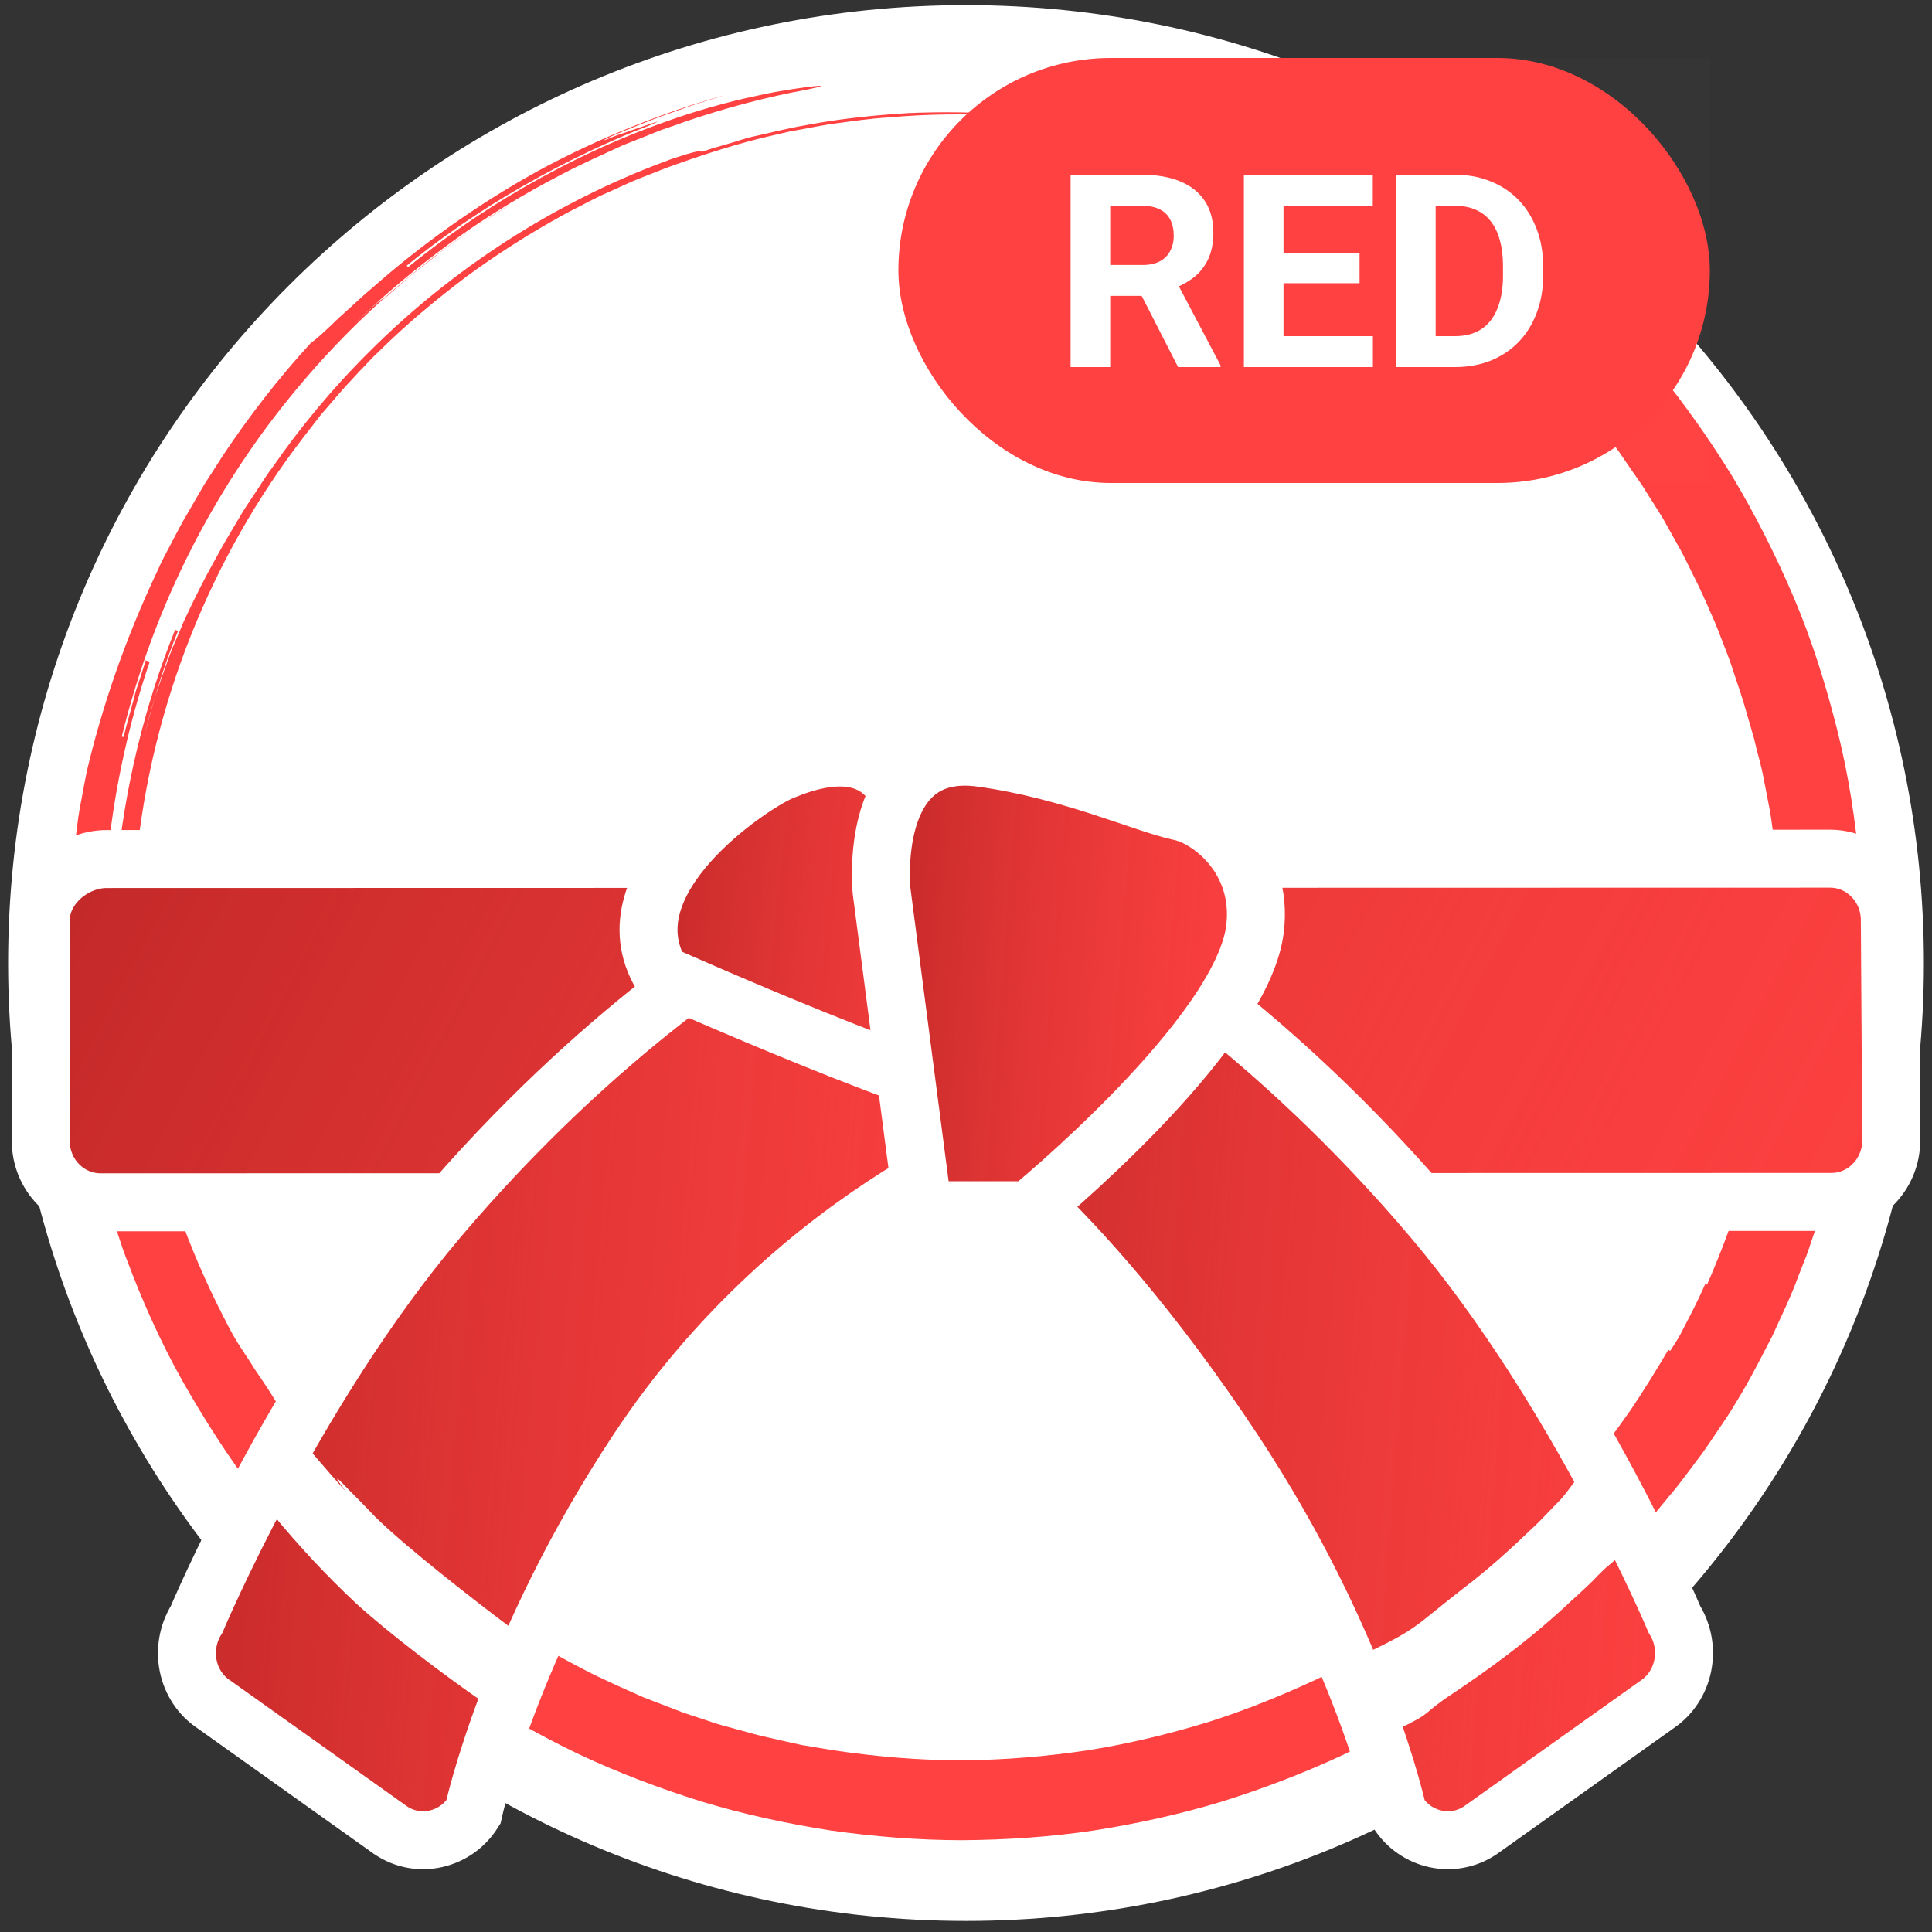 <svg width="100" height="100" viewBox="0 0 100 100" fill="none" xmlns="http://www.w3.org/2000/svg">
<rect x="0" y="0" width="100" height="100" fill="#333333" stroke="none"/>
<g clip-path="url(#clip0_2574_17316)">
<path d="M50 99.426C77.382 99.426 99.58 77.228 99.58 49.846C99.58 22.464 77.382 0.266 50 0.266C22.618 0.266 0.42 22.464 0.42 49.846C0.42 77.228 22.618 99.426 50 99.426Z" fill="white"/>
<path d="M4.817 58.988L4.632 58.206L4.483 57.424C4.39 56.902 4.279 56.381 4.205 55.859C4.075 54.798 3.908 53.755 3.834 52.693C3.89 53.829 4.057 54.947 4.205 56.083C4.409 57.2 4.576 58.336 4.854 59.435C5.077 60.553 5.411 61.651 5.726 62.75L6.264 64.371C6.431 64.911 6.672 65.451 6.858 65.972C7.693 68.095 8.676 70.2 9.845 72.174C11.013 74.167 12.275 76.085 13.722 77.892C15.169 79.698 16.727 81.393 18.416 82.976C20.122 84.54 21.922 85.975 23.833 87.297C25.743 88.582 27.765 89.737 29.843 90.742C31.921 91.729 34.092 92.549 36.281 93.238C38.488 93.908 40.733 94.393 42.996 94.746C45.26 95.063 47.542 95.249 49.823 95.249C52.105 95.231 54.369 95.082 56.613 94.746C58.858 94.393 61.066 93.908 63.218 93.257C65.37 92.586 67.466 91.785 69.47 90.854C71.473 89.886 73.421 88.824 75.258 87.613C77.094 86.384 78.857 85.081 80.489 83.628C80.897 83.274 81.287 82.883 81.695 82.529L82.289 81.97C82.493 81.784 82.66 81.579 82.864 81.393C83.235 81.002 83.624 80.629 83.996 80.22C84.348 79.81 84.719 79.419 85.072 79.009C85.443 78.618 85.851 78.097 86.333 77.519C86.815 76.96 87.298 76.309 87.78 75.657C88.281 75.023 88.708 74.335 89.134 73.72C89.561 73.105 89.895 72.528 90.173 72.062C90.73 71.131 91.212 70.144 91.732 69.157C92.195 68.133 92.696 67.127 93.086 66.047C93.197 65.786 93.29 65.507 93.401 65.246C93.513 64.985 93.605 64.706 93.698 64.426C93.884 63.886 94.069 63.328 94.255 62.769C94.44 62.21 94.57 61.651 94.737 61.074C94.811 60.795 94.885 60.515 94.978 60.217C95.052 59.938 95.108 59.64 95.182 59.361C95.739 57.051 96.091 54.667 96.277 52.265C96.314 51.669 96.37 51.054 96.388 50.44C96.407 49.825 96.407 49.229 96.425 48.615C96.388 47.404 96.388 46.175 96.258 44.964C96.054 42.525 95.683 40.103 95.089 37.757C94.496 35.41 93.772 33.101 92.845 30.922C91.917 28.743 90.86 26.657 89.691 24.701C88.504 22.764 87.205 20.939 85.851 19.263C83.105 15.929 80.155 13.508 77.948 12C77.41 11.608 76.89 11.292 76.445 11.013C76 10.733 75.61 10.491 75.295 10.323C74.645 9.97 74.293 9.783 74.293 9.783C74.07 9.653 73.829 9.523 73.607 9.392C73.384 9.262 73.143 9.169 72.939 9.057C72.512 8.852 72.16 8.685 71.9 8.591C71.399 8.387 71.362 8.461 72.252 9.038C73.161 9.56 74.404 10.342 75.684 11.255C76.315 11.72 77.002 12.186 77.632 12.726C77.948 12.987 78.282 13.248 78.597 13.49C78.912 13.75 79.209 14.03 79.506 14.29C79.803 14.551 80.081 14.812 80.359 15.054L81.12 15.818L81.806 16.507C82.029 16.73 82.215 16.954 82.382 17.14C83.087 17.922 83.495 18.425 83.458 18.481C83.439 18.499 83.365 18.388 83.198 18.239C83.031 18.071 82.808 17.848 82.53 17.55C82.252 17.27 81.955 16.935 81.602 16.581C81.25 16.246 80.879 15.873 80.489 15.52C80.452 15.557 80.137 15.333 79.617 14.979C79.098 14.626 78.43 14.104 77.669 13.601C77.298 13.341 76.909 13.08 76.519 12.819C76.13 12.577 75.74 12.316 75.369 12.093C74.645 11.608 73.959 11.236 73.532 10.938C73.087 10.659 72.067 10.119 70.75 9.43C70.082 9.113 69.34 8.74 68.561 8.405C67.763 8.089 66.947 7.697 66.093 7.418C65.666 7.269 65.24 7.12 64.832 6.971C64.405 6.841 63.978 6.71 63.57 6.58C63.162 6.468 62.754 6.319 62.364 6.226C61.975 6.133 61.604 6.04 61.233 5.947C60.88 5.872 60.546 5.761 60.231 5.705C59.916 5.649 59.619 5.593 59.359 5.537C58.84 5.444 58.431 5.369 58.172 5.314C56.65 5.053 56.632 5.127 57.597 5.425C58.561 5.723 60.453 6.226 62.698 7.046C64.962 7.846 67.54 9.038 69.878 10.417C72.234 11.776 74.367 13.322 75.907 14.57C77.447 15.836 77.373 15.929 76.965 15.65C76.538 15.389 75.703 14.849 75.666 14.905C76.055 15.203 76.427 15.501 76.76 15.762C77.094 16.041 77.41 16.32 77.707 16.581C78.319 17.103 78.838 17.643 79.358 18.164C80.397 19.207 81.38 20.325 82.66 21.833C82.66 21.833 82.678 21.87 82.734 21.945C82.79 22.019 82.864 22.113 82.957 22.262C83.161 22.522 83.457 22.913 83.81 23.398C84.144 23.9 84.552 24.478 85.016 25.148C85.22 25.483 85.443 25.837 85.684 26.21C85.795 26.396 85.925 26.582 86.036 26.768C86.147 26.973 86.259 27.16 86.37 27.364C86.593 27.774 86.834 28.184 87.057 28.594C87.279 29.022 87.483 29.45 87.706 29.897C87.928 30.326 88.133 30.791 88.337 31.238C88.522 31.685 88.745 32.132 88.912 32.579C89.079 33.026 89.264 33.473 89.431 33.92C89.598 34.349 89.728 34.795 89.876 35.224C90.173 36.062 90.396 36.863 90.6 37.571C90.6 37.571 90.637 37.682 90.711 37.962C90.804 38.222 90.878 38.651 91.045 39.247C91.119 39.545 91.212 39.88 91.286 40.29C91.361 40.681 91.453 41.128 91.546 41.631C91.657 42.133 91.713 42.692 91.806 43.307C91.843 43.623 91.898 43.94 91.936 44.275C91.973 44.61 91.991 44.964 92.028 45.337C92.066 45.821 92.103 46.194 92.121 46.473C92.14 46.752 92.158 46.938 92.158 47.05C92.177 47.292 92.214 47.292 92.233 47.292H92.121C92.214 48.279 92.214 49.769 92.121 51.241C92.047 52.73 91.843 54.183 91.732 55.17C91.676 55.17 91.676 55.17 91.62 55.152C91.472 56.12 91.342 57.107 91.119 58.076C91.008 58.56 90.915 59.044 90.785 59.51L90.396 60.944C89.821 62.825 89.153 64.687 88.355 66.494C88.299 66.475 88.299 66.475 88.262 66.457C87.873 67.369 87.409 68.226 87.075 68.878C86.908 69.213 86.741 69.474 86.63 69.641C86.519 69.827 86.444 69.921 86.444 69.921C86.407 69.902 86.407 69.902 86.352 69.865C85.851 70.721 85.09 71.969 84.404 72.975C84.051 73.478 83.736 73.925 83.495 74.241C83.254 74.558 83.087 74.744 83.068 74.726C83.105 74.763 83.105 74.763 83.142 74.781C82.845 75.172 82.549 75.545 82.252 75.918C81.936 76.271 81.639 76.625 81.324 76.979C81.176 77.147 81.027 77.333 80.879 77.501C80.731 77.668 80.564 77.836 80.415 77.985C80.1 78.301 79.803 78.637 79.487 78.935C78.226 80.145 77.002 81.263 75.74 82.212C73.217 84.168 70.694 85.695 68.06 86.962C66.279 87.781 64.424 88.545 62.457 89.159C60.491 89.755 58.431 90.258 56.316 90.593C54.202 90.91 52.013 91.096 49.805 91.115C47.597 91.115 45.371 90.928 43.126 90.593L41.457 90.314C40.9 90.184 40.344 90.072 39.806 89.941C39.249 89.83 38.711 89.662 38.154 89.513L37.338 89.29C37.06 89.215 36.8 89.122 36.522 89.029C35.984 88.843 35.446 88.694 34.908 88.47L33.312 87.856C32.274 87.39 31.235 86.943 30.233 86.421C28.211 85.379 26.281 84.205 24.463 82.864C22.664 81.523 20.976 80.052 19.417 78.506C18.75 77.799 18.044 77.109 17.711 76.756C17.358 76.402 17.321 76.439 17.915 77.221C16.616 75.75 15.41 74.186 14.297 72.565C13.778 71.727 13.425 71.224 13.184 70.87C12.961 70.498 12.813 70.293 12.683 70.088C12.553 69.883 12.405 69.678 12.182 69.306C11.96 68.933 11.681 68.393 11.236 67.499C9.492 63.961 8.212 60.161 7.526 56.269L7.396 55.543L7.285 54.816L7.08 53.345C7.006 52.358 6.876 51.371 6.876 50.384C6.784 48.41 6.876 46.417 7.062 44.443C7.841 36.546 10.884 28.892 15.707 22.634L16.616 21.461L17.581 20.343C17.896 19.971 18.249 19.617 18.582 19.244C18.935 18.891 19.25 18.518 19.621 18.183C21.031 16.786 22.552 15.52 24.129 14.328C25.725 13.154 27.395 12.093 29.12 11.143C29.547 10.901 29.992 10.696 30.437 10.454L31.105 10.119L31.773 9.821C32.218 9.616 32.663 9.411 33.127 9.225L34.5 8.685C36.355 8.014 38.229 7.399 40.158 6.971L40.882 6.804L41.605 6.673C42.087 6.58 42.57 6.487 43.071 6.412C44.054 6.282 45.019 6.133 46.002 6.077C49.935 5.723 53.905 5.984 57.801 6.692C53.923 5.928 50.436 5.705 46.985 5.854C45.26 5.965 43.534 6.133 41.772 6.468C40.882 6.617 39.991 6.841 39.082 7.046C38.618 7.139 38.173 7.306 37.709 7.437C37.245 7.567 36.782 7.697 36.318 7.865C36.318 7.846 36.299 7.809 36.058 7.846C35.928 7.865 35.761 7.921 35.483 7.995C35.223 8.089 34.852 8.182 34.389 8.368C31.587 9.411 28.804 10.808 26.207 12.484C23.61 14.16 21.235 16.097 19.213 18.108C17.173 20.12 15.484 22.206 14.149 24.124C13.796 24.59 13.499 25.074 13.203 25.521C12.906 25.968 12.609 26.396 12.368 26.824C12.108 27.253 11.885 27.644 11.663 28.016C11.44 28.389 11.255 28.761 11.069 29.078C10.587 29.953 10.123 30.847 9.492 32.207C9.344 32.561 9.195 32.933 9.01 33.343C8.917 33.548 8.843 33.771 8.75 33.995C8.676 34.218 8.583 34.46 8.49 34.721C8.398 34.982 8.305 35.242 8.212 35.522C8.119 35.801 8.008 36.081 7.934 36.397C7.767 37.012 7.563 37.682 7.377 38.409C7.878 36.453 8.453 34.516 9.214 32.654C9.158 32.635 9.066 32.598 9.066 32.598C7.544 36.341 6.413 40.792 6.023 45.337C5.8 47.609 5.819 49.881 5.967 52.097C6.097 54.314 6.45 56.437 6.876 58.429C6.876 58.429 6.784 58.448 6.728 58.467C7.025 59.789 7.377 61.093 7.804 62.378C7.915 62.881 7.915 62.974 7.804 62.75C7.693 62.527 7.47 61.987 7.229 61.186C6.691 59.584 6.004 56.902 5.633 53.718C5.244 50.533 5.244 46.864 5.671 43.4C6.079 39.936 6.914 36.677 7.748 34.255C7.693 34.237 7.6 34.2 7.544 34.181L7.229 35.168C7.118 35.485 7.006 35.82 6.932 36.155C6.747 36.825 6.561 37.477 6.394 38.148L6.301 38.129C7.785 32.114 10.309 26.899 13.648 22.317C17.006 17.755 21.198 13.769 26.467 10.547C26.04 10.826 25.484 11.18 24.89 11.553C24.296 11.944 23.684 12.409 23.053 12.856C22.441 13.341 21.829 13.806 21.273 14.253C20.735 14.719 20.252 15.129 19.863 15.482C19.844 15.464 19.825 15.445 19.621 15.594C19.417 15.762 19.046 16.097 18.286 16.823C19.751 15.371 21.439 13.955 23.258 12.614C25.076 11.273 27.061 10.063 29.12 9.001C30.14 8.461 31.216 7.995 32.255 7.511C32.793 7.306 33.331 7.083 33.85 6.878C34.37 6.655 34.926 6.506 35.446 6.301C37.579 5.574 39.713 5.016 41.735 4.643C42.737 4.438 42.737 4.382 41.716 4.513C41.197 4.587 40.436 4.68 39.416 4.904C38.396 5.109 37.134 5.425 35.65 5.891C32.682 6.859 30.307 7.94 28.025 9.187C25.743 10.435 23.554 11.869 21.124 13.825L21.05 13.75C22.664 12.428 24.797 10.919 27.061 9.634C29.324 8.331 31.68 7.232 33.628 6.487C34.593 6.077 33.609 6.431 32.626 6.766C32.385 6.859 32.125 6.934 31.921 7.008C31.717 7.083 31.532 7.157 31.402 7.213C31.16 7.306 31.142 7.288 31.624 7.064C32.107 6.841 32.589 6.673 33.071 6.468C33.554 6.282 34.036 6.077 34.537 5.91L36.021 5.388L37.524 4.922C34.5 5.761 31.049 7.102 27.84 8.852C24.63 10.621 21.643 12.8 19.288 14.886C18.879 15.222 18.508 15.575 18.137 15.911C17.766 16.246 17.432 16.544 17.154 16.823C16.579 17.363 16.189 17.717 16.152 17.68C14.371 19.617 12.85 21.61 11.533 23.584C11.217 24.087 10.902 24.571 10.587 25.055C10.29 25.558 10.012 26.042 9.733 26.526C9.437 27.011 9.195 27.495 8.936 27.979C8.694 28.463 8.416 28.929 8.212 29.413C6.394 33.231 5.244 36.77 4.502 39.88C4.446 40.141 4.372 40.532 4.279 41.035C4.186 41.537 4.057 42.133 3.982 42.841C3.797 44.219 3.63 45.951 3.593 47.814C3.593 48.279 3.574 48.764 3.574 49.229L3.63 50.682L3.648 51.408L3.704 52.135C3.741 52.619 3.778 53.103 3.834 53.587C3.89 54.071 3.964 54.537 4.019 55.003C4.094 55.468 4.131 55.934 4.224 56.381C4.483 57.368 4.613 58.225 4.817 58.988Z" fill="#FF4141"/>
<path d="M5.207 62.231C3.501 62.231 2.109 60.816 2.109 59.046V47.648C2.109 45.879 3.816 44.464 5.523 44.464L94.719 44.445C96.426 44.445 97.817 45.861 97.817 47.63L97.891 59.028C97.891 60.778 96.5 62.212 94.793 62.212L5.207 62.231Z" fill="#FF4141"/>
<path d="M5.207 62.231C3.501 62.231 2.109 60.816 2.109 59.046V47.648C2.109 45.879 3.816 44.464 5.523 44.464L94.719 44.445C96.426 44.445 97.817 45.861 97.817 47.63L97.891 59.028C97.891 60.778 96.5 62.212 94.793 62.212L5.207 62.231Z" fill="url(#paint0_linear_2574_17316)" fill-opacity="0.8"/>
<path d="M5.207 62.231C3.501 62.231 2.109 60.816 2.109 59.046V47.648C2.109 45.879 3.816 44.464 5.523 44.464L94.719 44.445C96.426 44.445 97.817 45.861 97.817 47.63L97.891 59.028C97.891 60.778 96.5 62.212 94.793 62.212L5.207 62.231Z" stroke="white" stroke-width="3"/>
<path d="M33.015 75.063C26.355 85.12 24.5 93.799 24.5 93.799C23.572 95.27 21.643 95.699 20.215 94.73L11.087 88.23C9.64 87.281 9.251 85.306 10.178 83.816C10.178 83.816 15.131 72.027 22.663 63.106C31.123 53.105 39.156 48.412 39.156 48.412C40.083 46.941 42.013 46.512 43.441 47.481L52.569 53.981C53.997 54.931 54.405 56.905 53.478 58.376C53.478 58.376 41.382 62.417 33.015 75.063Z" fill="#FF4141"/>
<path d="M33.015 75.063C26.355 85.12 24.5 93.799 24.5 93.799C23.572 95.27 21.643 95.699 20.215 94.73L11.087 88.23C9.64 87.281 9.251 85.306 10.178 83.816C10.178 83.816 15.131 72.027 22.663 63.106C31.123 53.105 39.156 48.412 39.156 48.412C40.083 46.941 42.013 46.512 43.441 47.481L52.569 53.981C53.997 54.931 54.405 56.905 53.478 58.376C53.478 58.376 41.382 62.417 33.015 75.063Z" fill="url(#paint1_linear_2574_17316)" fill-opacity="0.8"/>
<path d="M33.015 75.063C26.355 85.12 24.5 93.799 24.5 93.799C23.572 95.27 21.643 95.699 20.215 94.73L11.087 88.23C9.64 87.281 9.251 85.306 10.178 83.816C10.178 83.816 15.131 72.027 22.663 63.106C31.123 53.105 39.156 48.412 39.156 48.412C40.083 46.941 42.013 46.512 43.441 47.481L52.569 53.981C53.997 54.931 54.405 56.905 53.478 58.376C53.478 58.376 41.382 62.417 33.015 75.063Z" stroke="white" stroke-width="3"/>
<path d="M63.83 75.063C70.49 85.12 72.345 93.799 72.345 93.799C73.272 95.27 75.202 95.698 76.63 94.73L85.758 88.23C87.186 87.28 87.594 85.306 86.667 83.816C86.667 83.816 81.713 72.027 74.182 63.106C65.722 53.105 57.689 48.412 57.689 48.412C56.762 46.941 54.832 46.512 53.404 47.481L48.265 53.98C46.837 54.93 47.801 56.904 48.729 58.376C48.729 58.376 55.463 62.417 63.83 75.063Z" fill="#FF4141"/>
<path d="M63.83 75.063C70.49 85.12 72.345 93.799 72.345 93.799C73.272 95.27 75.202 95.698 76.63 94.73L85.758 88.23C87.186 87.28 87.594 85.306 86.667 83.816C86.667 83.816 81.713 72.027 74.182 63.106C65.722 53.105 57.689 48.412 57.689 48.412C56.762 46.941 54.832 46.512 53.404 47.481L48.265 53.98C46.837 54.93 47.801 56.904 48.729 58.376C48.729 58.376 55.463 62.417 63.83 75.063Z" fill="url(#paint2_linear_2574_17316)" fill-opacity="0.8"/>
<path d="M63.83 75.063C70.49 85.12 72.345 93.799 72.345 93.799C73.272 95.27 75.202 95.698 76.63 94.73L85.758 88.23C87.186 87.28 87.594 85.306 86.667 83.816C86.667 83.816 81.713 72.027 74.182 63.106C65.722 53.105 57.689 48.412 57.689 48.412C56.762 46.941 54.832 46.512 53.404 47.481L48.265 53.98C46.837 54.93 47.801 56.904 48.729 58.376C48.729 58.376 55.463 62.417 63.83 75.063Z" stroke="white" stroke-width="3"/>
<path d="M46.911 42.582C46.911 42.582 46.595 37.274 40.362 39.975C38.896 40.608 31.327 45.562 34.221 50.423C34.221 50.423 49.322 57.165 52.476 57.165L53.849 55.675L46.911 42.582Z" fill="#FF4141"/>
<path d="M46.911 42.582C46.911 42.582 46.595 37.274 40.362 39.975C38.896 40.608 31.327 45.562 34.221 50.423C34.221 50.423 49.322 57.165 52.476 57.165L53.849 55.675L46.911 42.582Z" fill="url(#paint3_linear_2574_17316)" fill-opacity="0.8"/>
<path d="M46.911 42.582C46.911 42.582 46.595 37.274 40.362 39.975C38.896 40.608 31.327 45.562 34.221 50.423C34.221 50.423 49.322 57.165 52.476 57.165L53.849 55.675L46.911 42.582Z" stroke="white" stroke-width="3"/>
<path d="M45.631 46.121C45.631 46.121 44.833 38.392 50.807 39.23C55.426 39.864 59.211 41.614 61.066 42.005C62.624 42.322 65.389 44.445 64.962 48.058C64.313 53.608 53.256 62.641 53.256 62.641H47.783L45.631 46.121Z" fill="#FF4141"/>
<path d="M45.631 46.121C45.631 46.121 44.833 38.392 50.807 39.23C55.426 39.864 59.211 41.614 61.066 42.005C62.624 42.322 65.389 44.445 64.962 48.058C64.313 53.608 53.256 62.641 53.256 62.641H47.783L45.631 46.121Z" fill="url(#paint4_linear_2574_17316)" fill-opacity="0.8"/>
<path d="M45.631 46.121C45.631 46.121 44.833 38.392 50.807 39.23C55.426 39.864 59.211 41.614 61.066 42.005C62.624 42.322 65.389 44.445 64.962 48.058C64.313 53.608 53.256 62.641 53.256 62.641H47.783L45.631 46.121Z" stroke="white" stroke-width="3"/>
<path d="M24.949 88.061C23.038 86.738 20.123 84.541 18.416 82.977C16.891 81.546 15.472 80.025 14.146 78.413L15.996 75.012C15.996 75.012 16.617 75.75 17.916 77.222C17.322 76.439 17.359 76.402 17.712 76.756C18.045 77.11 18.75 77.799 19.418 78.507C20.977 80.053 24.653 82.916 26.453 84.257L24.949 88.061Z" fill="white"/>
<path d="M75.259 87.614C73.422 88.825 74.347 88.542 72.343 89.511L70.824 85.518C73.458 84.252 73.218 84.168 75.741 82.213C77.002 81.263 78.227 80.146 79.488 78.935C79.804 78.637 80.101 78.302 80.416 77.985C80.564 77.836 80.731 77.669 80.88 77.501C81.028 77.333 81.548 76.615 81.696 76.447L83.791 80.537C83.42 80.946 83.236 81.002 82.865 81.394C82.661 81.58 82.494 81.785 82.29 81.971L81.696 82.53C81.288 82.883 80.898 83.275 80.49 83.628C78.858 85.081 77.095 86.385 75.259 87.614Z" fill="white"/>
<rect width="42" height="22" transform="translate(46.5 3)" fill="white" fill-opacity="0.01"/>
<rect x="46.5" y="3" width="42" height="22" rx="11" fill="#FF4141"/>
<path d="M55.414 9.047H59.126C59.887 9.047 60.541 9.161 61.088 9.389C61.639 9.617 62.063 9.954 62.359 10.4C62.656 10.847 62.804 11.396 62.804 12.048C62.804 12.581 62.713 13.039 62.53 13.422C62.352 13.8 62.1 14.117 61.772 14.372C61.448 14.623 61.067 14.823 60.63 14.974L59.98 15.315H56.754L56.74 13.716H59.14C59.5 13.716 59.798 13.652 60.035 13.524C60.272 13.397 60.45 13.219 60.568 12.991C60.691 12.763 60.753 12.499 60.753 12.198C60.753 11.879 60.694 11.604 60.575 11.371C60.457 11.139 60.277 10.961 60.035 10.838C59.794 10.715 59.491 10.653 59.126 10.653H57.465V19H55.414V9.047ZM60.978 19L58.709 14.563L60.876 14.55L63.173 18.904V19H60.978ZM71.061 17.4V19H65.764V17.4H71.061ZM66.434 9.047V19H64.383V9.047H66.434ZM70.371 13.101V14.659H65.764V13.101H70.371ZM71.055 9.047V10.653H65.764V9.047H71.055ZM75.314 19H73.147L73.16 17.4H75.314C75.851 17.4 76.305 17.28 76.674 17.038C77.043 16.792 77.321 16.434 77.508 15.965C77.699 15.495 77.795 14.928 77.795 14.263V13.777C77.795 13.267 77.74 12.818 77.631 12.431C77.526 12.043 77.369 11.717 77.159 11.453C76.95 11.189 76.692 10.991 76.387 10.858C76.081 10.722 75.731 10.653 75.334 10.653H73.106V9.047H75.334C75.999 9.047 76.608 9.161 77.159 9.389C77.715 9.612 78.196 9.933 78.602 10.352C79.007 10.772 79.319 11.273 79.538 11.856C79.761 12.435 79.873 13.08 79.873 13.791V14.263C79.873 14.969 79.761 15.614 79.538 16.197C79.319 16.781 79.007 17.282 78.602 17.701C78.201 18.116 77.72 18.437 77.159 18.665C76.603 18.888 75.988 19 75.314 19ZM74.309 9.047V19H72.258V9.047H74.309Z" fill="white"/>
</g>
<defs>
<linearGradient id="paint0_linear_2574_17316" x1="-9.544" y1="26.855" x2="112.25" y2="90.849" gradientUnits="userSpaceOnUse">
<stop stop-color="#981717"/>
<stop offset="1" stop-color="#FF4141" stop-opacity="0"/>
</linearGradient>
<linearGradient id="paint1_linear_2574_17316" x1="4.287" y1="-0.794" x2="75.595" y2="5.589" gradientUnits="userSpaceOnUse">
<stop stop-color="#981717"/>
<stop offset="1" stop-color="#FF4141" stop-opacity="0"/>
</linearGradient>
<linearGradient id="paint2_linear_2574_17316" x1="42.718" y1="-0.794" x2="106.605" y2="4.321" gradientUnits="userSpaceOnUse">
<stop stop-color="#981717"/>
<stop offset="1" stop-color="#FF4141" stop-opacity="0"/>
</linearGradient>
<linearGradient id="paint3_linear_2574_17316" x1="31.1" y1="21.451" x2="63.614" y2="25.034" gradientUnits="userSpaceOnUse">
<stop stop-color="#981717"/>
<stop offset="1" stop-color="#FF4141" stop-opacity="0"/>
</linearGradient>
<linearGradient id="paint4_linear_2574_17316" x1="43.234" y1="15.952" x2="74.526" y2="18.476" gradientUnits="userSpaceOnUse">
<stop stop-color="#981717"/>
<stop offset="1" stop-color="#FF4141" stop-opacity="0"/>
</linearGradient>
<clipPath id="clip0_2574_17316">
<rect width="100" height="100" fill="white"/>
</clipPath>
</defs>
</svg>
